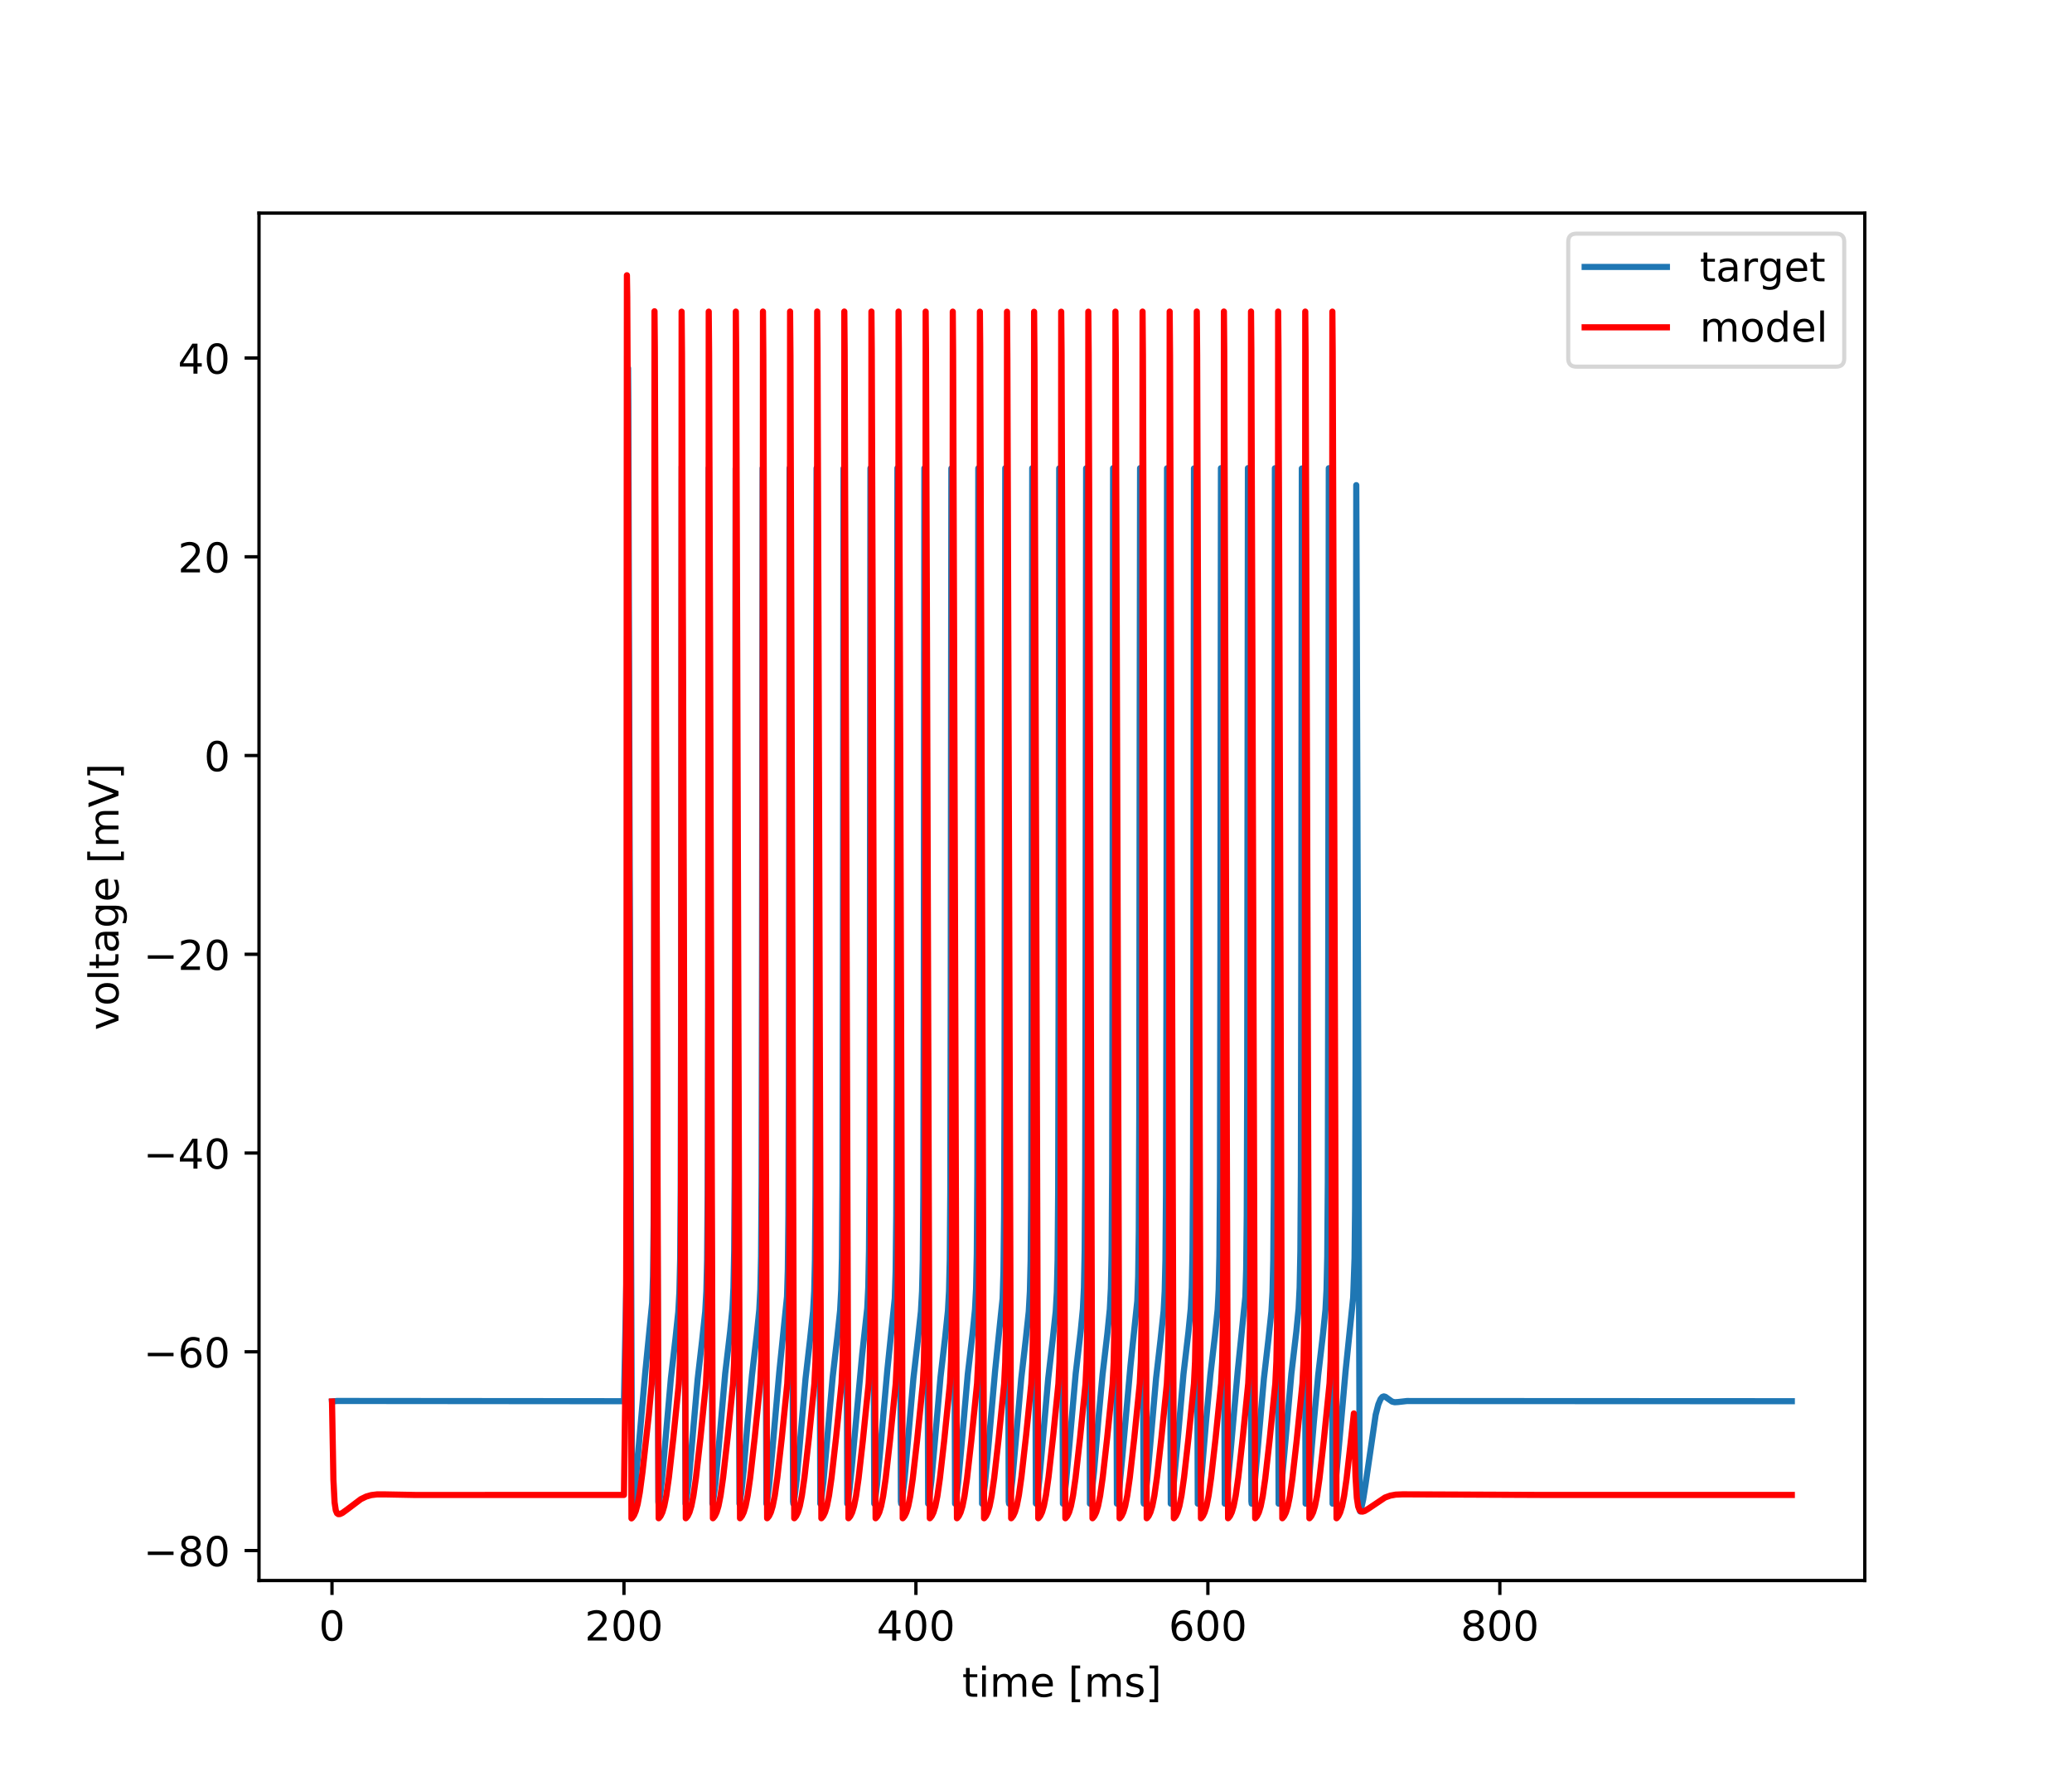 <?xml version="1.0" encoding="utf-8" standalone="no"?>
<!DOCTYPE svg PUBLIC "-//W3C//DTD SVG 1.1//EN"
  "http://www.w3.org/Graphics/SVG/1.1/DTD/svg11.dtd">
<!-- Created with matplotlib (http://matplotlib.org/) -->
<svg height="432pt" version="1.1" viewBox="0 0 504 432" width="504pt" xmlns="http://www.w3.org/2000/svg" xmlns:xlink="http://www.w3.org/1999/xlink">
 <defs>
  <style type="text/css">
*{stroke-linecap:butt;stroke-linejoin:round;}
  </style>
 </defs>
 <g id="figure_1">
  <g id="patch_1">
   <path d="M 0 432 
L 504 432 
L 504 0 
L 0 0 
z
" style="fill:#ffffff;"/>
  </g>
  <g id="axes_1">
   <g id="patch_2">
    <path d="M 63 384.48 
L 453.6 384.48 
L 453.6 51.84 
L 63 51.84 
z
" style="fill:#ffffff;"/>
   </g>
   <g id="matplotlib.axis_1">
    <g id="xtick_1">
     <g id="line2d_1">
      <defs>
       <path d="M 0 0 
L 0 3.5 
" id="me30ee55ac4" style="stroke:#000000;stroke-width:0.8;"/>
      </defs>
      <g>
       <use style="stroke:#000000;stroke-width:0.8;" x="80.755" xlink:href="#me30ee55ac4" y="384.48"/>
      </g>
     </g>
     <g id="text_1">
      <!-- 0 -->
      <defs>
       <path d="M 31.781 66.406 
Q 24.172 66.406 20.328 58.906 
Q 16.5 51.422 16.5 36.375 
Q 16.5 21.391 20.328 13.891 
Q 24.172 6.391 31.781 6.391 
Q 39.453 6.391 43.281 13.891 
Q 47.125 21.391 47.125 36.375 
Q 47.125 51.422 43.281 58.906 
Q 39.453 66.406 31.781 66.406 
z
M 31.781 74.219 
Q 44.047 74.219 50.516 64.516 
Q 56.984 54.828 56.984 36.375 
Q 56.984 17.969 50.516 8.266 
Q 44.047 -1.422 31.781 -1.422 
Q 19.531 -1.422 13.062 8.266 
Q 6.594 17.969 6.594 36.375 
Q 6.594 54.828 13.062 64.516 
Q 19.531 74.219 31.781 74.219 
z
" id="DejaVuSans-30"/>
      </defs>
      <g transform="translate(77.573 399.078)scale(0.1 -0.1)">
       <use xlink:href="#DejaVuSans-30"/>
      </g>
     </g>
    </g>
    <g id="xtick_2">
     <g id="line2d_2">
      <g>
       <use style="stroke:#000000;stroke-width:0.8;" x="151.773" xlink:href="#me30ee55ac4" y="384.48"/>
      </g>
     </g>
     <g id="text_2">
      <!-- 200 -->
      <defs>
       <path d="M 19.188 8.297 
L 53.609 8.297 
L 53.609 0 
L 7.328 0 
L 7.328 8.297 
Q 12.938 14.109 22.625 23.891 
Q 32.328 33.688 34.812 36.531 
Q 39.547 41.844 41.422 45.531 
Q 43.312 49.219 43.312 52.781 
Q 43.312 58.594 39.234 62.25 
Q 35.156 65.922 28.609 65.922 
Q 23.969 65.922 18.812 64.312 
Q 13.672 62.703 7.812 59.422 
L 7.812 69.391 
Q 13.766 71.781 18.938 73 
Q 24.125 74.219 28.422 74.219 
Q 39.75 74.219 46.484 68.547 
Q 53.219 62.891 53.219 53.422 
Q 53.219 48.922 51.531 44.891 
Q 49.859 40.875 45.406 35.406 
Q 44.188 33.984 37.641 27.219 
Q 31.109 20.453 19.188 8.297 
z
" id="DejaVuSans-32"/>
      </defs>
      <g transform="translate(142.229 399.078)scale(0.1 -0.1)">
       <use xlink:href="#DejaVuSans-32"/>
       <use x="63.623" xlink:href="#DejaVuSans-30"/>
       <use x="127.246" xlink:href="#DejaVuSans-30"/>
      </g>
     </g>
    </g>
    <g id="xtick_3">
     <g id="line2d_3">
      <g>
       <use style="stroke:#000000;stroke-width:0.8;" x="222.791" xlink:href="#me30ee55ac4" y="384.48"/>
      </g>
     </g>
     <g id="text_3">
      <!-- 400 -->
      <defs>
       <path d="M 37.797 64.312 
L 12.891 25.391 
L 37.797 25.391 
z
M 35.203 72.906 
L 47.609 72.906 
L 47.609 25.391 
L 58.016 25.391 
L 58.016 17.188 
L 47.609 17.188 
L 47.609 0 
L 37.797 0 
L 37.797 17.188 
L 4.891 17.188 
L 4.891 26.703 
z
" id="DejaVuSans-34"/>
      </defs>
      <g transform="translate(213.247 399.078)scale(0.1 -0.1)">
       <use xlink:href="#DejaVuSans-34"/>
       <use x="63.623" xlink:href="#DejaVuSans-30"/>
       <use x="127.246" xlink:href="#DejaVuSans-30"/>
      </g>
     </g>
    </g>
    <g id="xtick_4">
     <g id="line2d_4">
      <g>
       <use style="stroke:#000000;stroke-width:0.8;" x="293.809" xlink:href="#me30ee55ac4" y="384.48"/>
      </g>
     </g>
     <g id="text_4">
      <!-- 600 -->
      <defs>
       <path d="M 33.016 40.375 
Q 26.375 40.375 22.484 35.828 
Q 18.609 31.297 18.609 23.391 
Q 18.609 15.531 22.484 10.953 
Q 26.375 6.391 33.016 6.391 
Q 39.656 6.391 43.531 10.953 
Q 47.406 15.531 47.406 23.391 
Q 47.406 31.297 43.531 35.828 
Q 39.656 40.375 33.016 40.375 
z
M 52.594 71.297 
L 52.594 62.312 
Q 48.875 64.062 45.094 64.984 
Q 41.312 65.922 37.594 65.922 
Q 27.828 65.922 22.672 59.328 
Q 17.531 52.734 16.797 39.406 
Q 19.672 43.656 24.016 45.922 
Q 28.375 48.188 33.594 48.188 
Q 44.578 48.188 50.953 41.516 
Q 57.328 34.859 57.328 23.391 
Q 57.328 12.156 50.688 5.359 
Q 44.047 -1.422 33.016 -1.422 
Q 20.359 -1.422 13.672 8.266 
Q 6.984 17.969 6.984 36.375 
Q 6.984 53.656 15.188 63.938 
Q 23.391 74.219 37.203 74.219 
Q 40.922 74.219 44.703 73.484 
Q 48.484 72.75 52.594 71.297 
z
" id="DejaVuSans-36"/>
      </defs>
      <g transform="translate(284.265 399.078)scale(0.1 -0.1)">
       <use xlink:href="#DejaVuSans-36"/>
       <use x="63.623" xlink:href="#DejaVuSans-30"/>
       <use x="127.246" xlink:href="#DejaVuSans-30"/>
      </g>
     </g>
    </g>
    <g id="xtick_5">
     <g id="line2d_5">
      <g>
       <use style="stroke:#000000;stroke-width:0.8;" x="364.827" xlink:href="#me30ee55ac4" y="384.48"/>
      </g>
     </g>
     <g id="text_5">
      <!-- 800 -->
      <defs>
       <path d="M 31.781 34.625 
Q 24.75 34.625 20.719 30.859 
Q 16.703 27.094 16.703 20.516 
Q 16.703 13.922 20.719 10.156 
Q 24.75 6.391 31.781 6.391 
Q 38.812 6.391 42.859 10.172 
Q 46.922 13.969 46.922 20.516 
Q 46.922 27.094 42.891 30.859 
Q 38.875 34.625 31.781 34.625 
z
M 21.922 38.812 
Q 15.578 40.375 12.031 44.719 
Q 8.5 49.078 8.5 55.328 
Q 8.5 64.062 14.719 69.141 
Q 20.953 74.219 31.781 74.219 
Q 42.672 74.219 48.875 69.141 
Q 55.078 64.062 55.078 55.328 
Q 55.078 49.078 51.531 44.719 
Q 48 40.375 41.703 38.812 
Q 48.828 37.156 52.797 32.312 
Q 56.781 27.484 56.781 20.516 
Q 56.781 9.906 50.312 4.234 
Q 43.844 -1.422 31.781 -1.422 
Q 19.734 -1.422 13.25 4.234 
Q 6.781 9.906 6.781 20.516 
Q 6.781 27.484 10.781 32.312 
Q 14.797 37.156 21.922 38.812 
z
M 18.312 54.391 
Q 18.312 48.734 21.844 45.562 
Q 25.391 42.391 31.781 42.391 
Q 38.141 42.391 41.719 45.562 
Q 45.312 48.734 45.312 54.391 
Q 45.312 60.062 41.719 63.234 
Q 38.141 66.406 31.781 66.406 
Q 25.391 66.406 21.844 63.234 
Q 18.312 60.062 18.312 54.391 
z
" id="DejaVuSans-38"/>
      </defs>
      <g transform="translate(355.284 399.078)scale(0.1 -0.1)">
       <use xlink:href="#DejaVuSans-38"/>
       <use x="63.623" xlink:href="#DejaVuSans-30"/>
       <use x="127.246" xlink:href="#DejaVuSans-30"/>
      </g>
     </g>
    </g>
    <g id="text_6">
     <!-- time [ms] -->
     <defs>
      <path d="M 18.312 70.219 
L 18.312 54.688 
L 36.812 54.688 
L 36.812 47.703 
L 18.312 47.703 
L 18.312 18.016 
Q 18.312 11.328 20.141 9.422 
Q 21.969 7.516 27.594 7.516 
L 36.812 7.516 
L 36.812 0 
L 27.594 0 
Q 17.188 0 13.234 3.875 
Q 9.281 7.766 9.281 18.016 
L 9.281 47.703 
L 2.688 47.703 
L 2.688 54.688 
L 9.281 54.688 
L 9.281 70.219 
z
" id="DejaVuSans-74"/>
      <path d="M 9.422 54.688 
L 18.406 54.688 
L 18.406 0 
L 9.422 0 
z
M 9.422 75.984 
L 18.406 75.984 
L 18.406 64.594 
L 9.422 64.594 
z
" id="DejaVuSans-69"/>
      <path d="M 52 44.188 
Q 55.375 50.25 60.062 53.125 
Q 64.75 56 71.094 56 
Q 79.641 56 84.281 50.016 
Q 88.922 44.047 88.922 33.016 
L 88.922 0 
L 79.891 0 
L 79.891 32.719 
Q 79.891 40.578 77.094 44.375 
Q 74.312 48.188 68.609 48.188 
Q 61.625 48.188 57.562 43.547 
Q 53.516 38.922 53.516 30.906 
L 53.516 0 
L 44.484 0 
L 44.484 32.719 
Q 44.484 40.625 41.703 44.406 
Q 38.922 48.188 33.109 48.188 
Q 26.219 48.188 22.156 43.531 
Q 18.109 38.875 18.109 30.906 
L 18.109 0 
L 9.078 0 
L 9.078 54.688 
L 18.109 54.688 
L 18.109 46.188 
Q 21.188 51.219 25.484 53.609 
Q 29.781 56 35.688 56 
Q 41.656 56 45.828 52.969 
Q 50 49.953 52 44.188 
z
" id="DejaVuSans-6d"/>
      <path d="M 56.203 29.594 
L 56.203 25.203 
L 14.891 25.203 
Q 15.484 15.922 20.484 11.062 
Q 25.484 6.203 34.422 6.203 
Q 39.594 6.203 44.453 7.469 
Q 49.312 8.734 54.109 11.281 
L 54.109 2.781 
Q 49.266 0.734 44.188 -0.344 
Q 39.109 -1.422 33.891 -1.422 
Q 20.797 -1.422 13.156 6.188 
Q 5.516 13.812 5.516 26.812 
Q 5.516 40.234 12.766 48.109 
Q 20.016 56 32.328 56 
Q 43.359 56 49.781 48.891 
Q 56.203 41.797 56.203 29.594 
z
M 47.219 32.234 
Q 47.125 39.594 43.094 43.984 
Q 39.062 48.391 32.422 48.391 
Q 24.906 48.391 20.391 44.141 
Q 15.875 39.891 15.188 32.172 
z
" id="DejaVuSans-65"/>
      <path id="DejaVuSans-20"/>
      <path d="M 8.594 75.984 
L 29.297 75.984 
L 29.297 69 
L 17.578 69 
L 17.578 -6.203 
L 29.297 -6.203 
L 29.297 -13.188 
L 8.594 -13.188 
z
" id="DejaVuSans-5b"/>
      <path d="M 44.281 53.078 
L 44.281 44.578 
Q 40.484 46.531 36.375 47.5 
Q 32.281 48.484 27.875 48.484 
Q 21.188 48.484 17.844 46.438 
Q 14.5 44.391 14.5 40.281 
Q 14.5 37.156 16.891 35.375 
Q 19.281 33.594 26.516 31.984 
L 29.594 31.297 
Q 39.156 29.25 43.188 25.516 
Q 47.219 21.781 47.219 15.094 
Q 47.219 7.469 41.188 3.016 
Q 35.156 -1.422 24.609 -1.422 
Q 20.219 -1.422 15.453 -0.562 
Q 10.688 0.297 5.422 2 
L 5.422 11.281 
Q 10.406 8.688 15.234 7.391 
Q 20.062 6.109 24.812 6.109 
Q 31.156 6.109 34.562 8.281 
Q 37.984 10.453 37.984 14.406 
Q 37.984 18.062 35.516 20.016 
Q 33.062 21.969 24.703 23.781 
L 21.578 24.516 
Q 13.234 26.266 9.516 29.906 
Q 5.812 33.547 5.812 39.891 
Q 5.812 47.609 11.281 51.797 
Q 16.75 56 26.812 56 
Q 31.781 56 36.172 55.266 
Q 40.578 54.547 44.281 53.078 
z
" id="DejaVuSans-73"/>
      <path d="M 30.422 75.984 
L 30.422 -13.188 
L 9.719 -13.188 
L 9.719 -6.203 
L 21.391 -6.203 
L 21.391 69 
L 9.719 69 
L 9.719 75.984 
z
" id="DejaVuSans-5d"/>
     </defs>
     <g transform="translate(234.038 412.757)scale(0.1 -0.1)">
      <use xlink:href="#DejaVuSans-74"/>
      <use x="39.209" xlink:href="#DejaVuSans-69"/>
      <use x="66.992" xlink:href="#DejaVuSans-6d"/>
      <use x="164.404" xlink:href="#DejaVuSans-65"/>
      <use x="225.928" xlink:href="#DejaVuSans-20"/>
      <use x="257.715" xlink:href="#DejaVuSans-5b"/>
      <use x="296.729" xlink:href="#DejaVuSans-6d"/>
      <use x="394.141" xlink:href="#DejaVuSans-73"/>
      <use x="446.24" xlink:href="#DejaVuSans-5d"/>
     </g>
    </g>
   </g>
   <g id="matplotlib.axis_2">
    <g id="ytick_1">
     <g id="line2d_6">
      <defs>
       <path d="M 0 0 
L -3.5 0 
" id="ma930266f6b" style="stroke:#000000;stroke-width:0.8;"/>
      </defs>
      <g>
       <use style="stroke:#000000;stroke-width:0.8;" x="63" xlink:href="#ma930266f6b" y="377.185"/>
      </g>
     </g>
     <g id="text_7">
      <!-- −80 -->
      <defs>
       <path d="M 10.594 35.5 
L 73.188 35.5 
L 73.188 27.203 
L 10.594 27.203 
z
" id="DejaVuSans-2212"/>
      </defs>
      <g transform="translate(34.895 380.985)scale(0.1 -0.1)">
       <use xlink:href="#DejaVuSans-2212"/>
       <use x="83.789" xlink:href="#DejaVuSans-38"/>
       <use x="147.412" xlink:href="#DejaVuSans-30"/>
      </g>
     </g>
    </g>
    <g id="ytick_2">
     <g id="line2d_7">
      <g>
       <use style="stroke:#000000;stroke-width:0.8;" x="63" xlink:href="#ma930266f6b" y="328.836"/>
      </g>
     </g>
     <g id="text_8">
      <!-- −60 -->
      <g transform="translate(34.895 332.635)scale(0.1 -0.1)">
       <use xlink:href="#DejaVuSans-2212"/>
       <use x="83.789" xlink:href="#DejaVuSans-36"/>
       <use x="147.412" xlink:href="#DejaVuSans-30"/>
      </g>
     </g>
    </g>
    <g id="ytick_3">
     <g id="line2d_8">
      <g>
       <use style="stroke:#000000;stroke-width:0.8;" x="63" xlink:href="#ma930266f6b" y="280.487"/>
      </g>
     </g>
     <g id="text_9">
      <!-- −40 -->
      <g transform="translate(34.895 284.286)scale(0.1 -0.1)">
       <use xlink:href="#DejaVuSans-2212"/>
       <use x="83.789" xlink:href="#DejaVuSans-34"/>
       <use x="147.412" xlink:href="#DejaVuSans-30"/>
      </g>
     </g>
    </g>
    <g id="ytick_4">
     <g id="line2d_9">
      <g>
       <use style="stroke:#000000;stroke-width:0.8;" x="63" xlink:href="#ma930266f6b" y="232.137"/>
      </g>
     </g>
     <g id="text_10">
      <!-- −20 -->
      <g transform="translate(34.895 235.937)scale(0.1 -0.1)">
       <use xlink:href="#DejaVuSans-2212"/>
       <use x="83.789" xlink:href="#DejaVuSans-32"/>
       <use x="147.412" xlink:href="#DejaVuSans-30"/>
      </g>
     </g>
    </g>
    <g id="ytick_5">
     <g id="line2d_10">
      <g>
       <use style="stroke:#000000;stroke-width:0.8;" x="63" xlink:href="#ma930266f6b" y="183.788"/>
      </g>
     </g>
     <g id="text_11">
      <!-- 0 -->
      <g transform="translate(49.638 187.587)scale(0.1 -0.1)">
       <use xlink:href="#DejaVuSans-30"/>
      </g>
     </g>
    </g>
    <g id="ytick_6">
     <g id="line2d_11">
      <g>
       <use style="stroke:#000000;stroke-width:0.8;" x="63" xlink:href="#ma930266f6b" y="135.439"/>
      </g>
     </g>
     <g id="text_12">
      <!-- 20 -->
      <g transform="translate(43.275 139.238)scale(0.1 -0.1)">
       <use xlink:href="#DejaVuSans-32"/>
       <use x="63.623" xlink:href="#DejaVuSans-30"/>
      </g>
     </g>
    </g>
    <g id="ytick_7">
     <g id="line2d_12">
      <g>
       <use style="stroke:#000000;stroke-width:0.8;" x="63" xlink:href="#ma930266f6b" y="87.09"/>
      </g>
     </g>
     <g id="text_13">
      <!-- 40 -->
      <g transform="translate(43.275 90.889)scale(0.1 -0.1)">
       <use xlink:href="#DejaVuSans-34"/>
       <use x="63.623" xlink:href="#DejaVuSans-30"/>
      </g>
     </g>
    </g>
    <g id="text_14">
     <!-- voltage [mV] -->
     <defs>
      <path d="M 2.984 54.688 
L 12.5 54.688 
L 29.594 8.797 
L 46.688 54.688 
L 56.203 54.688 
L 35.688 0 
L 23.484 0 
z
" id="DejaVuSans-76"/>
      <path d="M 30.609 48.391 
Q 23.391 48.391 19.188 42.75 
Q 14.984 37.109 14.984 27.297 
Q 14.984 17.484 19.156 11.844 
Q 23.344 6.203 30.609 6.203 
Q 37.797 6.203 41.984 11.859 
Q 46.188 17.531 46.188 27.297 
Q 46.188 37.016 41.984 42.703 
Q 37.797 48.391 30.609 48.391 
z
M 30.609 56 
Q 42.328 56 49.016 48.375 
Q 55.719 40.766 55.719 27.297 
Q 55.719 13.875 49.016 6.219 
Q 42.328 -1.422 30.609 -1.422 
Q 18.844 -1.422 12.172 6.219 
Q 5.516 13.875 5.516 27.297 
Q 5.516 40.766 12.172 48.375 
Q 18.844 56 30.609 56 
z
" id="DejaVuSans-6f"/>
      <path d="M 9.422 75.984 
L 18.406 75.984 
L 18.406 0 
L 9.422 0 
z
" id="DejaVuSans-6c"/>
      <path d="M 34.281 27.484 
Q 23.391 27.484 19.188 25 
Q 14.984 22.516 14.984 16.5 
Q 14.984 11.719 18.141 8.906 
Q 21.297 6.109 26.703 6.109 
Q 34.188 6.109 38.703 11.406 
Q 43.219 16.703 43.219 25.484 
L 43.219 27.484 
z
M 52.203 31.203 
L 52.203 0 
L 43.219 0 
L 43.219 8.297 
Q 40.141 3.328 35.547 0.953 
Q 30.953 -1.422 24.312 -1.422 
Q 15.922 -1.422 10.953 3.297 
Q 6 8.016 6 15.922 
Q 6 25.141 12.172 29.828 
Q 18.359 34.516 30.609 34.516 
L 43.219 34.516 
L 43.219 35.406 
Q 43.219 41.609 39.141 45 
Q 35.062 48.391 27.688 48.391 
Q 23 48.391 18.547 47.266 
Q 14.109 46.141 10.016 43.891 
L 10.016 52.203 
Q 14.938 54.109 19.578 55.047 
Q 24.219 56 28.609 56 
Q 40.484 56 46.344 49.844 
Q 52.203 43.703 52.203 31.203 
z
" id="DejaVuSans-61"/>
      <path d="M 45.406 27.984 
Q 45.406 37.75 41.375 43.109 
Q 37.359 48.484 30.078 48.484 
Q 22.859 48.484 18.828 43.109 
Q 14.797 37.75 14.797 27.984 
Q 14.797 18.266 18.828 12.891 
Q 22.859 7.516 30.078 7.516 
Q 37.359 7.516 41.375 12.891 
Q 45.406 18.266 45.406 27.984 
z
M 54.391 6.781 
Q 54.391 -7.172 48.188 -13.984 
Q 42 -20.797 29.203 -20.797 
Q 24.469 -20.797 20.266 -20.094 
Q 16.062 -19.391 12.109 -17.922 
L 12.109 -9.188 
Q 16.062 -11.328 19.922 -12.344 
Q 23.781 -13.375 27.781 -13.375 
Q 36.625 -13.375 41.016 -8.766 
Q 45.406 -4.156 45.406 5.172 
L 45.406 9.625 
Q 42.625 4.781 38.281 2.391 
Q 33.938 0 27.875 0 
Q 17.828 0 11.672 7.656 
Q 5.516 15.328 5.516 27.984 
Q 5.516 40.672 11.672 48.328 
Q 17.828 56 27.875 56 
Q 33.938 56 38.281 53.609 
Q 42.625 51.219 45.406 46.391 
L 45.406 54.688 
L 54.391 54.688 
z
" id="DejaVuSans-67"/>
      <path d="M 28.609 0 
L 0.781 72.906 
L 11.078 72.906 
L 34.188 11.531 
L 57.328 72.906 
L 67.578 72.906 
L 39.797 0 
z
" id="DejaVuSans-56"/>
     </defs>
     <g transform="translate(28.816 250.624)rotate(-90)scale(0.1 -0.1)">
      <use xlink:href="#DejaVuSans-76"/>
      <use x="59.18" xlink:href="#DejaVuSans-6f"/>
      <use x="120.361" xlink:href="#DejaVuSans-6c"/>
      <use x="148.145" xlink:href="#DejaVuSans-74"/>
      <use x="187.354" xlink:href="#DejaVuSans-61"/>
      <use x="248.633" xlink:href="#DejaVuSans-67"/>
      <use x="312.109" xlink:href="#DejaVuSans-65"/>
      <use x="373.633" xlink:href="#DejaVuSans-20"/>
      <use x="405.42" xlink:href="#DejaVuSans-5b"/>
      <use x="444.434" xlink:href="#DejaVuSans-6d"/>
      <use x="541.846" xlink:href="#DejaVuSans-56"/>
      <use x="610.254" xlink:href="#DejaVuSans-5d"/>
     </g>
    </g>
   </g>
   <g id="line2d_13">
    <path clip-path="url(#pe3975b86f8)" d="M 80.755 340.923 
L 82.006 340.797 
L 151.773 340.86 
L 152.474 306.495 
L 152.589 277.613 
L 152.678 184.722 
L 152.776 89.56 
L 152.829 98.089 
L 153.131 198.173 
L 153.743 366.08 
L 153.779 366.14 
L 153.832 366.009 
L 154.09 364.579 
L 154.587 360.572 
L 155.27 352.994 
L 156.904 334.378 
L 158.635 316.892 
L 158.839 310.513 
L 158.99 297.888 
L 159.105 264.382 
L 159.283 111.291 
L 159.416 146.01 
L 160.135 365.301 
L 160.206 365.823 
L 160.268 365.68 
L 160.526 364.174 
L 161.032 359.904 
L 161.777 351.387 
L 163.189 335.306 
L 164.29 325.76 
L 164.991 319.107 
L 165.257 314.315 
L 165.444 306.344 
L 165.577 289.597 
L 165.683 240.032 
L 165.825 113.514 
L 165.905 129.422 
L 166.749 365.784 
L 166.811 365.625 
L 167.077 364.037 
L 167.592 359.62 
L 168.355 350.815 
L 169.705 335.466 
L 170.788 326.067 
L 171.542 319.041 
L 171.818 314.099 
L 171.995 306.576 
L 172.128 290.53 
L 172.235 244.002 
L 172.386 113.852 
L 172.466 131.03 
L 173.291 365.774 
L 173.318 365.766 
L 173.345 365.7 
L 173.54 364.654 
L 174.019 360.856 
L 174.694 353.469 
L 176.398 334.144 
L 177.623 323.745 
L 178.156 318.279 
L 178.405 313.257 
L 178.582 304.386 
L 178.706 285.753 
L 178.804 233.996 
L 178.937 113.951 
L 179.017 129.042 
L 179.86 365.779 
L 179.869 365.773 
L 179.958 365.464 
L 180.313 363.119 
L 180.864 357.953 
L 181.876 345.781 
L 182.914 334.536 
L 184.059 324.765 
L 184.69 318.613 
L 184.947 313.712 
L 185.125 305.61 
L 185.258 287.464 
L 185.364 231.937 
L 185.497 113.896 
L 185.569 126.994 
L 186.421 365.778 
L 186.456 365.712 
L 186.643 364.737 
L 187.113 361.058 
L 187.77 353.947 
L 189.563 333.687 
L 191.436 315.424 
L 191.632 308.824 
L 191.774 295.772 
L 191.88 263.551 
L 192.058 113.88 
L 192.182 145.421 
L 192.901 365.221 
L 192.972 365.778 
L 193.034 365.643 
L 193.283 364.195 
L 193.789 359.935 
L 194.526 351.536 
L 195.946 335.343 
L 197.029 325.968 
L 197.775 319.021 
L 198.05 314.085 
L 198.227 306.57 
L 198.361 290.543 
L 198.467 244.102 
L 198.618 113.902 
L 198.698 131.037 
L 199.532 365.779 
L 199.586 365.668 
L 199.817 364.362 
L 200.314 360.262 
L 201.024 352.275 
L 202.542 334.982 
L 203.669 325.298 
L 204.353 318.765 
L 204.619 313.784 
L 204.797 305.798 
L 204.93 288.082 
L 205.036 234.4 
L 205.178 113.966 
L 205.249 128.917 
L 206.093 365.779 
L 206.111 365.761 
L 206.226 365.28 
L 206.634 362.406 
L 207.22 356.578 
L 209.715 329.508 
L 210.949 318.252 
L 211.197 313.205 
L 211.375 304.244 
L 211.499 285.306 
L 211.597 232.394 
L 211.73 113.907 
L 211.801 126.855 
L 212.653 365.778 
L 212.689 365.713 
L 212.866 364.795 
L 213.337 361.144 
L 213.985 354.166 
L 215.831 333.366 
L 217.651 315.811 
L 217.855 309.308 
L 218.006 295.845 
L 218.113 263.809 
L 218.29 113.88 
L 218.414 145.254 
L 219.133 365.211 
L 219.204 365.778 
L 219.267 365.645 
L 219.515 364.198 
L 220.021 359.939 
L 220.758 351.541 
L 222.178 335.347 
L 223.279 325.828 
L 224.007 319.027 
L 224.282 314.098 
L 224.46 306.601 
L 224.593 290.643 
L 224.7 244.491 
L 224.85 113.894 
L 224.93 130.886 
L 225.765 365.779 
L 225.818 365.67 
L 226.04 364.424 
L 226.537 360.353 
L 227.247 352.39 
L 228.774 334.986 
L 229.902 325.302 
L 230.576 318.887 
L 230.843 314.041 
L 231.02 306.458 
L 231.153 290.193 
L 231.26 242.74 
L 231.411 113.949 
L 231.491 131.564 
L 232.316 365.775 
L 232.352 365.744 
L 232.369 365.694 
L 232.574 364.585 
L 233.053 360.756 
L 233.728 353.34 
L 235.406 334.294 
L 236.577 324.328 
L 237.163 318.506 
L 237.421 313.484 
L 237.598 305.004 
L 237.731 285.434 
L 237.829 232.859 
L 237.962 113.92 
L 238.033 126.712 
L 238.885 365.778 
L 238.921 365.715 
L 239.098 364.799 
L 239.569 361.149 
L 240.208 354.278 
L 242.063 333.37 
L 243.883 315.82 
L 244.087 309.331 
L 244.238 295.918 
L 244.345 264.066 
L 244.522 113.882 
L 244.656 148.259 
L 245.366 365.202 
L 245.446 365.777 
L 245.499 365.647 
L 245.748 364.201 
L 246.254 359.944 
L 246.99 351.547 
L 248.411 335.352 
L 249.494 325.976 
L 250.239 319.033 
L 250.515 314.11 
L 250.692 306.633 
L 250.825 290.741 
L 250.932 244.872 
L 251.083 113.887 
L 251.172 133.606 
L 251.971 365.723 
L 252.006 365.776 
L 252.059 365.638 
L 252.308 364.187 
L 252.814 359.923 
L 253.551 351.521 
L 254.971 335.332 
L 256.054 325.959 
L 256.8 319.006 
L 257.066 314.288 
L 257.252 306.49 
L 257.386 290.293 
L 257.492 243.132 
L 257.643 113.933 
L 257.723 131.413 
L 258.549 365.774 
L 258.584 365.745 
L 258.602 365.695 
L 258.806 364.588 
L 259.285 360.76 
L 259.951 353.453 
L 261.656 334.132 
L 262.872 323.81 
L 263.404 318.39 
L 263.662 313.233 
L 263.839 304.323 
L 263.964 285.557 
L 264.061 233.302 
L 264.195 113.933 
L 264.274 129.274 
L 265.118 365.778 
L 265.127 365.772 
L 265.215 365.46 
L 265.57 363.113 
L 266.121 357.945 
L 267.16 345.45 
L 268.189 334.362 
L 269.37 324.315 
L 269.956 318.483 
L 270.213 313.436 
L 270.391 304.876 
L 270.524 284.993 
L 270.622 231.26 
L 270.755 113.887 
L 270.826 127.201 
L 271.678 365.778 
L 271.705 365.735 
L 271.856 365.006 
L 272.308 361.615 
L 272.93 355.102 
L 274.98 332.235 
L 276.64 316.481 
L 276.853 310.501 
L 277.004 299.386 
L 277.12 271.941 
L 277.226 174.384 
L 277.315 113.883 
L 277.368 122.736 
L 277.91 303.489 
L 278.176 365.512 
L 278.229 365.778 
L 278.292 365.64 
L 278.54 364.19 
L 279.046 359.928 
L 279.783 351.527 
L 281.212 335.251 
L 282.304 325.818 
L 283.041 318.899 
L 283.307 314.066 
L 283.485 306.522 
L 283.618 290.394 
L 283.725 243.523 
L 283.875 113.919 
L 283.955 131.262 
L 284.781 365.774 
L 284.808 365.764 
L 284.834 365.697 
L 285.038 364.592 
L 285.527 360.681 
L 286.201 353.243 
L 287.879 334.219 
L 289.078 324.038 
L 289.637 318.396 
L 289.894 313.247 
L 290.072 304.361 
L 290.196 285.679 
L 290.294 233.74 
L 290.427 113.949 
L 290.507 129.132 
L 291.35 365.778 
L 291.359 365.773 
L 291.448 365.462 
L 291.803 363.116 
L 292.353 357.949 
L 293.365 345.777 
L 294.404 334.533 
L 295.549 324.762 
L 296.179 318.61 
L 296.437 313.705 
L 296.614 305.593 
L 296.747 287.409 
L 296.854 231.714 
L 296.987 113.893 
L 297.058 127.063 
L 297.91 365.778 
L 297.946 365.711 
L 298.132 364.735 
L 298.603 361.056 
L 299.26 353.944 
L 301.053 333.685 
L 302.926 315.419 
L 303.121 308.812 
L 303.263 295.737 
L 303.37 263.427 
L 303.547 113.88 
L 303.672 145.501 
L 304.391 365.226 
L 304.462 365.778 
L 304.524 365.642 
L 304.773 364.193 
L 305.27 360.02 
L 306.006 351.642 
L 307.436 335.341 
L 308.519 325.966 
L 309.264 319.018 
L 309.531 314.312 
L 309.717 306.554 
L 309.85 290.495 
L 309.957 243.917 
L 310.108 113.907 
L 310.188 131.11 
L 311.013 365.773 
L 311.04 365.764 
L 311.067 365.698 
L 311.262 364.652 
L 311.741 360.852 
L 312.416 353.465 
L 314.12 334.141 
L 315.336 323.818 
L 315.869 318.403 
L 316.127 313.261 
L 316.304 304.401 
L 316.428 285.804 
L 316.526 234.187 
L 316.659 113.966 
L 316.739 128.987 
L 317.582 365.779 
L 317.591 365.773 
L 317.68 365.465 
L 318.035 363.12 
L 318.586 357.954 
L 319.598 345.783 
L 320.636 334.538 
L 321.808 324.545 
L 322.412 318.616 
L 322.669 313.718 
L 322.847 305.627 
L 322.98 287.523 
L 323.086 232.174 
L 323.219 113.902 
L 323.291 126.923 
L 324.143 365.778 
L 324.178 365.713 
L 324.356 364.794 
L 324.826 361.142 
L 325.483 354.057 
L 327.303 333.526 
L 329.15 315.62 
L 329.487 306.069 
L 329.62 293.737 
L 329.727 260.005 
L 329.904 118.016 
L 330.019 147.629 
L 330.747 367.215 
L 330.836 367.652 
L 330.881 367.604 
L 331.094 366.963 
L 331.573 364.805 
L 332.186 360.92 
L 334.618 344.17 
L 335.275 341.621 
L 335.807 340.352 
L 336.242 339.819 
L 336.606 339.687 
L 336.997 339.794 
L 337.565 340.212 
L 338.604 340.947 
L 339.243 341.105 
L 340.033 341.058 
L 342.208 340.815 
L 435.845 340.86 
L 435.845 340.86 
" style="fill:none;stroke:#1f77b4;stroke-linecap:square;stroke-width:1.5;"/>
   </g>
   <g id="line2d_14">
    <path clip-path="url(#pe3975b86f8)" d="M 80.755 340.923 
L 81.101 359.922 
L 81.385 365.464 
L 81.678 367.413 
L 81.98 368.113 
L 82.29 368.33 
L 82.672 368.317 
L 83.267 368.044 
L 84.35 367.266 
L 87.768 364.688 
L 89.073 364.053 
L 90.324 363.691 
L 91.736 363.522 
L 93.795 363.527 
L 101.03 363.666 
L 151.773 363.658 
L 152.288 323.452 
L 152.385 284.909 
L 152.447 121.408 
L 152.492 66.96 
L 152.572 72.173 
L 152.731 103.81 
L 153.371 306.688 
L 153.601 369.36 
L 153.761 369.233 
L 154.205 368.618 
L 154.64 367.605 
L 155.102 365.909 
L 155.625 363.048 
L 156.291 358.03 
L 157.818 344.173 
L 158.528 336.557 
L 158.786 331.105 
L 158.946 322.249 
L 159.052 300.978 
L 159.123 223.997 
L 159.203 75.722 
L 159.283 84.478 
L 159.505 147.965 
L 160.215 369.328 
L 160.277 369.293 
L 160.686 368.786 
L 161.12 367.879 
L 161.573 366.37 
L 162.079 363.828 
L 162.701 359.434 
L 163.793 349.738 
L 165.115 336.611 
L 165.373 331.345 
L 165.532 323.091 
L 165.639 304.564 
L 165.71 245.21 
L 165.799 75.818 
L 165.888 86.116 
L 166.127 156.788 
L 166.811 369.327 
L 166.873 369.292 
L 167.281 368.784 
L 167.716 367.876 
L 168.169 366.366 
L 168.675 363.822 
L 169.296 359.427 
L 170.388 349.73 
L 171.711 336.601 
L 171.969 331.327 
L 172.128 323.041 
L 172.235 304.375 
L 172.306 244.168 
L 172.395 75.809 
L 172.483 86.228 
L 172.723 156.978 
L 173.407 369.327 
L 173.469 369.292 
L 173.877 368.783 
L 174.312 367.875 
L 174.765 366.364 
L 175.271 363.819 
L 175.892 359.422 
L 176.984 349.724 
L 178.307 336.593 
L 178.564 331.308 
L 178.724 322.988 
L 178.831 304.169 
L 178.902 243.022 
L 178.99 75.8 
L 179.079 86.346 
L 179.328 160.128 
L 180.002 369.327 
L 180.065 369.291 
L 180.473 368.782 
L 180.908 367.873 
L 181.361 366.361 
L 181.867 363.815 
L 182.488 359.417 
L 183.58 349.719 
L 184.903 336.584 
L 185.16 331.29 
L 185.32 322.935 
L 185.426 303.959 
L 185.497 241.84 
L 185.586 75.793 
L 185.675 86.466 
L 185.924 160.329 
L 186.598 369.327 
L 186.66 369.291 
L 187.069 368.781 
L 187.504 367.871 
L 187.956 366.359 
L 188.462 363.811 
L 189.084 359.412 
L 190.176 349.713 
L 191.499 336.575 
L 191.756 331.271 
L 191.916 322.881 
L 192.022 303.743 
L 192.093 240.62 
L 192.182 75.789 
L 192.271 86.589 
L 192.519 160.533 
L 193.194 369.327 
L 193.256 369.29 
L 193.665 368.78 
L 194.1 367.87 
L 194.552 366.356 
L 195.058 363.808 
L 195.68 359.407 
L 196.772 349.708 
L 198.094 336.566 
L 198.352 331.251 
L 198.512 322.825 
L 198.618 303.521 
L 198.689 239.361 
L 198.778 75.787 
L 198.858 84.978 
L 199.08 148.917 
L 199.79 369.327 
L 199.852 369.289 
L 200.26 368.779 
L 200.695 367.868 
L 201.148 366.354 
L 201.654 363.804 
L 202.276 359.402 
L 203.376 349.621 
L 204.69 336.557 
L 204.948 331.232 
L 205.107 322.77 
L 205.214 303.298 
L 205.285 238.09 
L 205.374 75.788 
L 205.454 85.094 
L 205.684 152.078 
L 206.386 369.327 
L 206.439 369.297 
L 206.838 368.807 
L 207.273 367.913 
L 207.726 366.424 
L 208.223 363.959 
L 208.836 359.682 
L 209.874 350.511 
L 211.286 336.548 
L 211.543 331.213 
L 211.703 322.714 
L 211.81 303.074 
L 211.881 236.803 
L 211.97 75.791 
L 212.049 85.211 
L 212.28 152.283 
L 212.982 369.327 
L 213.035 369.296 
L 213.434 368.806 
L 213.869 367.911 
L 214.322 366.421 
L 214.819 363.955 
L 215.432 359.677 
L 216.47 350.505 
L 217.882 336.539 
L 218.139 331.193 
L 218.299 322.657 
L 218.406 302.846 
L 218.477 235.485 
L 218.565 75.796 
L 218.645 85.329 
L 218.876 152.488 
L 219.577 369.327 
L 219.631 369.295 
L 220.03 368.805 
L 220.465 367.91 
L 220.918 366.419 
L 221.415 363.951 
L 222.027 359.672 
L 223.066 350.5 
L 224.478 336.531 
L 224.735 331.174 
L 224.895 322.6 
L 225.001 302.619 
L 225.072 234.163 
L 225.161 75.803 
L 225.241 85.445 
L 225.472 152.69 
L 226.173 369.327 
L 226.226 369.295 
L 226.626 368.804 
L 227.061 367.908 
L 227.514 366.416 
L 228.011 363.948 
L 228.623 359.667 
L 229.662 350.494 
L 231.073 336.522 
L 231.331 331.154 
L 231.491 322.544 
L 231.597 302.392 
L 231.668 232.833 
L 231.757 75.811 
L 231.837 85.561 
L 232.068 152.889 
L 232.769 369.327 
L 232.822 369.294 
L 233.222 368.803 
L 233.657 367.907 
L 234.109 366.414 
L 234.607 363.944 
L 235.219 359.662 
L 236.258 350.489 
L 237.669 336.513 
L 237.927 331.135 
L 238.086 322.488 
L 238.193 302.164 
L 238.264 231.491 
L 238.353 75.822 
L 238.424 84.008 
L 238.637 144.222 
L 239.365 369.327 
L 239.418 369.294 
L 239.818 368.802 
L 240.253 367.905 
L 240.705 366.411 
L 241.211 363.888 
L 241.833 359.516 
L 242.907 349.994 
L 244.256 336.633 
L 244.514 331.396 
L 244.673 323.236 
L 244.78 305.127 
L 244.851 248.249 
L 244.949 75.834 
L 245.037 87.579 
L 245.304 168.022 
L 245.961 369.327 
L 246.023 369.286 
L 246.44 368.758 
L 246.875 367.833 
L 247.328 366.3 
L 247.834 363.725 
L 248.464 359.225 
L 249.6 349.093 
L 250.852 336.625 
L 251.109 331.378 
L 251.269 323.185 
L 251.376 304.932 
L 251.447 247.206 
L 251.536 75.847 
L 251.633 87.7 
L 251.899 168.214 
L 252.548 369.327 
L 252.619 369.285 
L 253.036 368.757 
L 253.471 367.832 
L 253.924 366.297 
L 254.43 363.722 
L 255.06 359.22 
L 256.205 349.006 
L 257.448 336.616 
L 257.705 331.359 
L 257.865 323.134 
L 257.972 304.735 
L 258.043 246.146 
L 258.131 75.831 
L 258.22 86.019 
L 258.46 156.627 
L 259.143 369.327 
L 259.205 369.292 
L 259.614 368.785 
L 260.049 367.877 
L 260.502 366.368 
L 261.008 363.825 
L 261.629 359.43 
L 262.721 349.734 
L 264.044 336.608 
L 264.301 331.341 
L 264.461 323.082 
L 264.567 304.536 
L 264.638 245.06 
L 264.727 75.818 
L 264.816 86.134 
L 265.056 156.821 
L 265.739 369.327 
L 265.801 369.292 
L 266.21 368.784 
L 266.645 367.876 
L 267.097 366.366 
L 267.603 363.821 
L 268.225 359.426 
L 269.317 349.729 
L 270.639 336.599 
L 270.897 331.323 
L 271.057 323.031 
L 271.163 304.335 
L 271.234 243.947 
L 271.323 75.807 
L 271.412 86.251 
L 271.651 157.017 
L 272.335 369.327 
L 272.397 369.291 
L 272.805 368.783 
L 273.24 367.874 
L 273.693 366.363 
L 274.199 363.818 
L 274.821 359.421 
L 275.913 349.723 
L 277.235 336.591 
L 277.493 331.305 
L 277.652 322.978 
L 277.759 304.129 
L 277.83 242.794 
L 277.919 75.798 
L 278.008 86.369 
L 278.256 160.167 
L 278.931 369.327 
L 278.993 369.291 
L 279.401 368.782 
L 279.836 367.873 
L 280.289 366.361 
L 280.795 363.814 
L 281.416 359.416 
L 282.508 349.718 
L 283.831 336.582 
L 284.088 331.286 
L 284.248 322.925 
L 284.355 303.918 
L 284.426 241.605 
L 284.515 75.792 
L 284.603 86.49 
L 284.852 160.369 
L 285.527 369.327 
L 285.589 369.29 
L 285.997 368.781 
L 286.432 367.871 
L 286.885 366.358 
L 287.391 363.811 
L 288.012 359.411 
L 289.104 349.712 
L 290.427 336.574 
L 290.684 331.267 
L 290.844 322.87 
L 290.951 303.7 
L 291.022 240.376 
L 291.11 75.789 
L 291.199 86.613 
L 291.448 160.573 
L 292.122 369.327 
L 292.185 369.29 
L 292.593 368.78 
L 293.028 367.869 
L 293.481 366.356 
L 293.987 363.807 
L 294.608 359.406 
L 295.7 349.707 
L 297.023 336.565 
L 297.28 331.248 
L 297.44 322.815 
L 297.546 303.478 
L 297.617 239.116 
L 297.706 75.787 
L 297.786 85 
L 298.008 148.956 
L 298.718 369.327 
L 298.78 369.289 
L 299.189 368.779 
L 299.624 367.868 
L 300.076 366.353 
L 300.582 363.803 
L 301.204 359.401 
L 302.305 349.619 
L 303.618 336.556 
L 303.876 331.228 
L 304.036 322.759 
L 304.142 303.255 
L 304.213 237.843 
L 304.302 75.788 
L 304.382 85.117 
L 304.613 152.118 
L 305.314 369.327 
L 305.367 369.296 
L 305.767 368.807 
L 306.202 367.913 
L 306.655 366.423 
L 307.152 363.958 
L 307.764 359.681 
L 308.803 350.51 
L 310.214 336.547 
L 310.472 331.209 
L 310.632 322.703 
L 310.738 303.03 
L 310.809 236.55 
L 310.898 75.792 
L 310.978 85.234 
L 311.209 152.323 
L 311.91 369.327 
L 311.963 369.296 
L 312.363 368.806 
L 312.798 367.911 
L 313.25 366.421 
L 313.747 363.954 
L 314.36 359.676 
L 315.399 350.504 
L 316.81 336.538 
L 317.068 331.189 
L 317.227 322.646 
L 317.334 302.802 
L 317.405 235.23 
L 317.494 75.797 
L 317.574 85.351 
L 317.804 152.527 
L 318.506 369.327 
L 318.559 369.295 
L 318.958 368.805 
L 319.393 367.91 
L 319.846 366.418 
L 320.343 363.951 
L 320.956 359.671 
L 321.994 350.499 
L 323.406 336.529 
L 323.663 331.17 
L 323.823 322.59 
L 323.93 302.576 
L 324.001 233.908 
L 324.089 75.804 
L 324.169 85.468 
L 324.4 152.728 
L 325.101 369.327 
L 325.155 369.295 
L 325.554 368.804 
L 325.989 367.908 
L 326.442 366.416 
L 326.939 363.947 
L 327.552 359.666 
L 328.59 350.493 
L 329.318 343.83 
L 329.327 344.309 
L 329.718 359.166 
L 330.037 364.356 
L 330.366 366.478 
L 330.694 367.33 
L 331.031 367.657 
L 331.413 367.72 
L 331.946 367.558 
L 332.816 367.029 
L 336.89 364.29 
L 338.16 363.827 
L 339.5 363.581 
L 341.205 363.511 
L 375.054 363.658 
L 435.845 363.658 
L 435.845 363.658 
" style="fill:none;stroke:#ff0000;stroke-linecap:square;stroke-width:1.5;"/>
   </g>
   <g id="patch_3">
    <path d="M 63 384.48 
L 63 51.84 
" style="fill:none;stroke:#000000;stroke-linecap:square;stroke-linejoin:miter;stroke-width:0.8;"/>
   </g>
   <g id="patch_4">
    <path d="M 453.6 384.48 
L 453.6 51.84 
" style="fill:none;stroke:#000000;stroke-linecap:square;stroke-linejoin:miter;stroke-width:0.8;"/>
   </g>
   <g id="patch_5">
    <path d="M 63 384.48 
L 453.6 384.48 
" style="fill:none;stroke:#000000;stroke-linecap:square;stroke-linejoin:miter;stroke-width:0.8;"/>
   </g>
   <g id="patch_6">
    <path d="M 63 51.84 
L 453.6 51.84 
" style="fill:none;stroke:#000000;stroke-linecap:square;stroke-linejoin:miter;stroke-width:0.8;"/>
   </g>
   <g id="legend_1">
    <g id="patch_7">
     <path d="M 383.461 89.196 
L 446.6 89.196 
Q 448.6 89.196 448.6 87.196 
L 448.6 58.84 
Q 448.6 56.84 446.6 56.84 
L 383.461 56.84 
Q 381.461 56.84 381.461 58.84 
L 381.461 87.196 
Q 381.461 89.196 383.461 89.196 
z
" style="fill:#ffffff;opacity:0.8;stroke:#cccccc;stroke-linejoin:miter;"/>
    </g>
    <g id="line2d_15">
     <path d="M 385.461 64.938 
L 405.461 64.938 
" style="fill:none;stroke:#1f77b4;stroke-linecap:square;stroke-width:1.5;"/>
    </g>
    <g id="line2d_16"/>
    <g id="text_15">
     <!-- target -->
     <defs>
      <path d="M 41.109 46.297 
Q 39.594 47.172 37.812 47.578 
Q 36.031 48 33.891 48 
Q 26.266 48 22.188 43.047 
Q 18.109 38.094 18.109 28.812 
L 18.109 0 
L 9.078 0 
L 9.078 54.688 
L 18.109 54.688 
L 18.109 46.188 
Q 20.953 51.172 25.484 53.578 
Q 30.031 56 36.531 56 
Q 37.453 56 38.578 55.875 
Q 39.703 55.766 41.062 55.516 
z
" id="DejaVuSans-72"/>
     </defs>
     <g transform="translate(413.461 68.438)scale(0.1 -0.1)">
      <use xlink:href="#DejaVuSans-74"/>
      <use x="39.209" xlink:href="#DejaVuSans-61"/>
      <use x="100.488" xlink:href="#DejaVuSans-72"/>
      <use x="141.586" xlink:href="#DejaVuSans-67"/>
      <use x="205.062" xlink:href="#DejaVuSans-65"/>
      <use x="266.586" xlink:href="#DejaVuSans-74"/>
     </g>
    </g>
    <g id="line2d_17">
     <path d="M 385.461 79.617 
L 405.461 79.617 
" style="fill:none;stroke:#ff0000;stroke-linecap:square;stroke-width:1.5;"/>
    </g>
    <g id="line2d_18"/>
    <g id="text_16">
     <!-- model -->
     <defs>
      <path d="M 45.406 46.391 
L 45.406 75.984 
L 54.391 75.984 
L 54.391 0 
L 45.406 0 
L 45.406 8.203 
Q 42.578 3.328 38.25 0.953 
Q 33.938 -1.422 27.875 -1.422 
Q 17.969 -1.422 11.734 6.484 
Q 5.516 14.406 5.516 27.297 
Q 5.516 40.188 11.734 48.094 
Q 17.969 56 27.875 56 
Q 33.938 56 38.25 53.625 
Q 42.578 51.266 45.406 46.391 
z
M 14.797 27.297 
Q 14.797 17.391 18.875 11.75 
Q 22.953 6.109 30.078 6.109 
Q 37.203 6.109 41.297 11.75 
Q 45.406 17.391 45.406 27.297 
Q 45.406 37.203 41.297 42.844 
Q 37.203 48.484 30.078 48.484 
Q 22.953 48.484 18.875 42.844 
Q 14.797 37.203 14.797 27.297 
z
" id="DejaVuSans-64"/>
     </defs>
     <g transform="translate(413.461 83.117)scale(0.1 -0.1)">
      <use xlink:href="#DejaVuSans-6d"/>
      <use x="97.412" xlink:href="#DejaVuSans-6f"/>
      <use x="158.594" xlink:href="#DejaVuSans-64"/>
      <use x="222.07" xlink:href="#DejaVuSans-65"/>
      <use x="283.594" xlink:href="#DejaVuSans-6c"/>
     </g>
    </g>
   </g>
  </g>
 </g>
 <defs>
  <clipPath id="pe3975b86f8">
   <rect height="332.64" width="390.6" x="63" y="51.84"/>
  </clipPath>
 </defs>
</svg>
